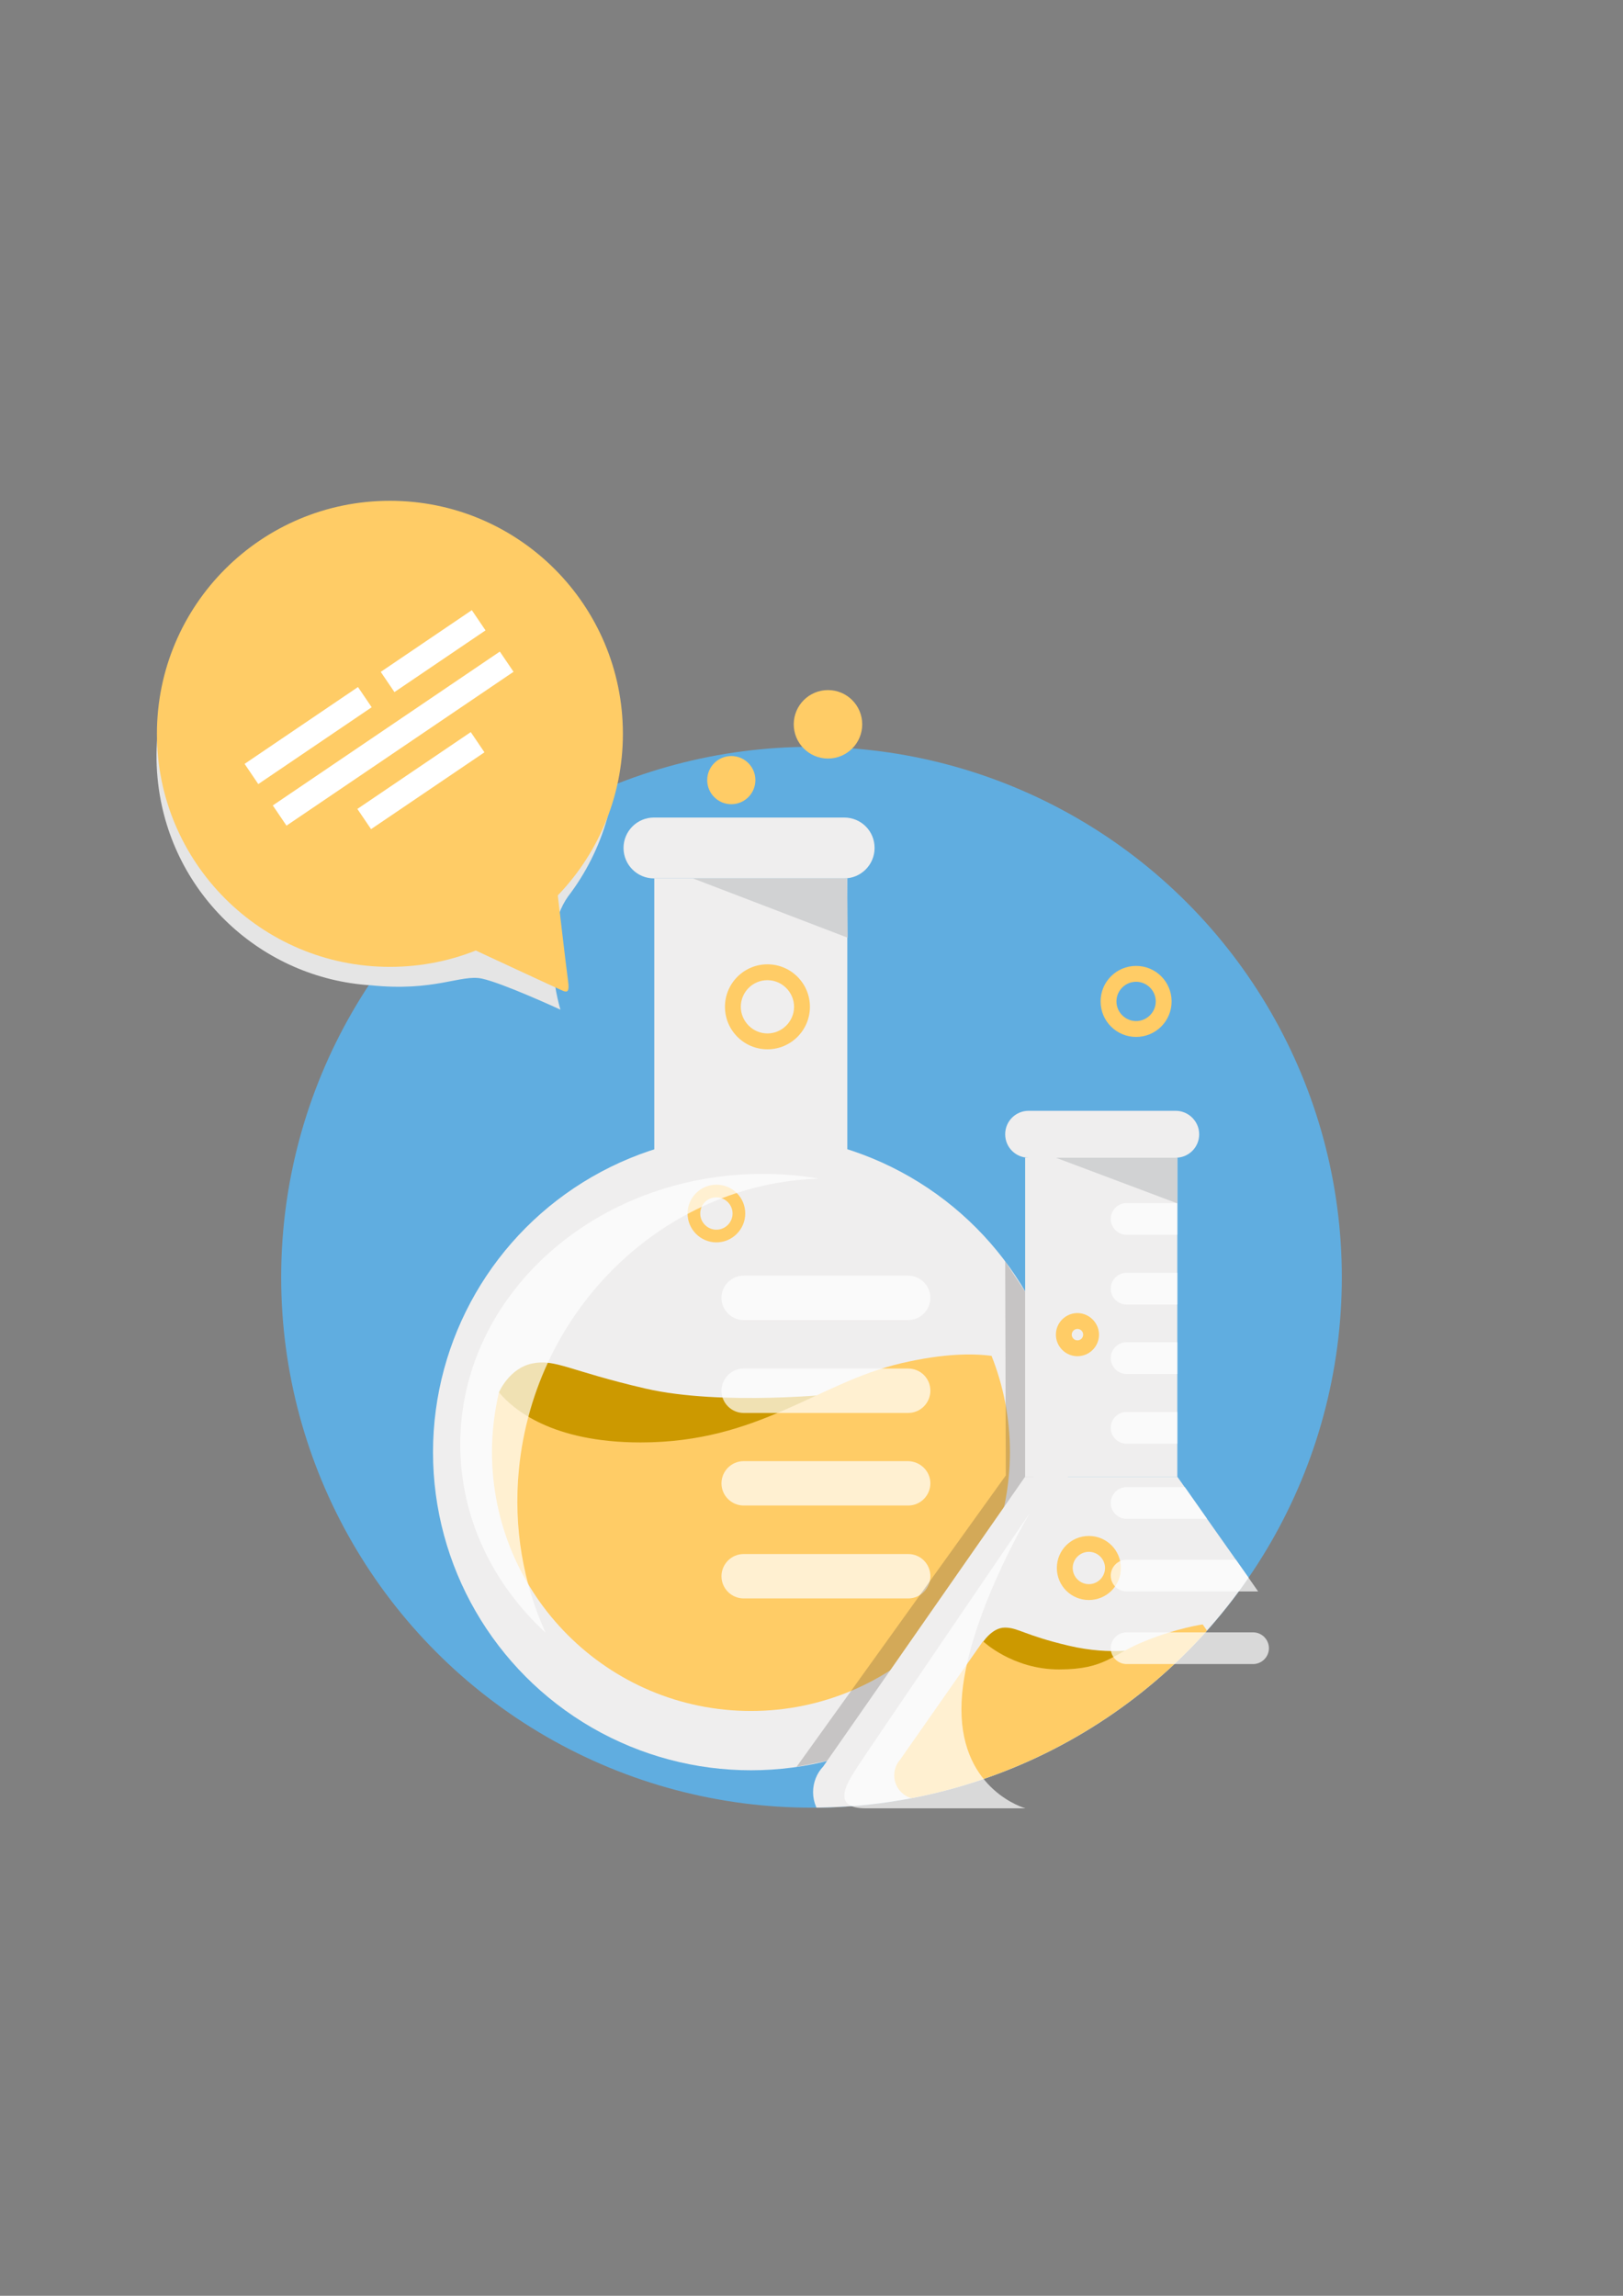 <?xml version="1.0" encoding="utf-8"?>
<!-- Generator: Adobe Illustrator 17.0.0, SVG Export Plug-In . SVG Version: 6.00 Build 0)  -->
<!DOCTYPE svg PUBLIC "-//W3C//DTD SVG 1.1//EN" "http://www.w3.org/Graphics/SVG/1.1/DTD/svg11.dtd">
<svg version="1.1" id="Layer_12" xmlns="http://www.w3.org/2000/svg" xmlns:xlink="http://www.w3.org/1999/xlink" x="0px" y="0px"
	 width="595.28px" height="841.89px" viewBox="0 0 595.28 841.89" enable-background="new 0 0 595.28 841.89" xml:space="preserve">
<rect x="0" y="0" width="595.28" height="841.89" fill="#808080" stroke="none"/>
<g>
	<circle fill="#60ADE0" cx="297.64" cy="468.381" r="194.512"/>
	<circle fill="#EFEEEE" cx="275.433" cy="532.56" r="116.614"/>
	<path fill="#CC9900" d="M307.755,511.051c0,0-42.902,4.651-71.038-1.86c-28.136-6.511-32.903-10.929-41.507-9.185
		c-8.487,1.744-12.208,10.58-12.208,10.58s5.116,21.858,47.436,21.858S307.755,511.051,307.755,511.051z"/>
	<rect x="239.972" y="322.119" fill="#EFEEEE" width="70.806" height="104.174"/>
	<path fill="#EFEEEE" d="M320.777,310.958c0,6.162-4.999,11.162-11.161,11.162h-69.759c-6.162,0-11.162-4.999-11.162-11.162l0,0
		c0-6.162,4.999-11.161,11.162-11.161h69.759C315.777,299.796,320.777,304.679,320.777,310.958L320.777,310.958z"/>
	<g>
		<path fill="#FFCC66" d="M281.479,359.44c5.348,0,9.766,4.418,9.766,9.766c0,5.348-4.418,9.766-9.766,9.766
			s-9.766-4.418-9.766-9.766C271.713,363.859,276.015,359.44,281.479,359.44 M281.479,353.627c-8.604,0-15.58,6.976-15.58,15.58
			c0,8.604,6.976,15.58,15.58,15.58c8.604,0,15.58-6.976,15.58-15.58C297.059,360.603,290.083,353.627,281.479,353.627
			L281.479,353.627z"/>
	</g>
	<g>
		<path fill="#FFCC66" d="M262.76,439.082c3.255,0,5.93,2.674,5.93,5.93s-2.674,5.93-5.93,5.93c-3.255,0-5.93-2.674-5.93-5.93
			C256.831,441.64,259.505,439.082,262.76,439.082 M262.76,434.432c-5.813,0-10.58,4.767-10.58,10.58
			c0,5.813,4.767,10.58,10.58,10.58c5.813,0,10.58-4.767,10.58-10.58C273.341,439.082,268.574,434.432,262.76,434.432
			L262.76,434.432z"/>
	</g>
	<circle fill="#FFCC66" cx="268.225" cy="286.077" r="8.836"/>
	<circle fill="#FFCC66" cx="303.686" cy="265.614" r="12.557"/>
	<path fill="#FFCC66" d="M330.659,499.889c-30.927,7.208-52.087,29.066-95.687,29.066c-32.438,0-46.739-12.092-51.971-18.37
		c-1.628,6.976-2.558,14.417-2.558,21.858c0,52.436,42.553,94.989,94.989,94.989s94.989-42.553,94.989-94.989
		c0-12.44-2.442-24.416-6.743-35.228C356.819,496.285,346.239,496.285,330.659,499.889z"/>
	<path opacity="0.7" fill="#FFFFFF" enable-background="new    " d="M341.24,578.02c0,4.418-3.604,8.139-8.139,8.139h-60.342
		c-4.418,0-8.139-3.604-8.139-8.139l0,0c0-4.418,3.604-8.139,8.139-8.139h60.342C337.635,569.881,341.24,573.486,341.24,578.02
		L341.24,578.02z"/>
	<path opacity="0.7" fill="#FFFFFF" enable-background="new    " d="M341.24,543.954c0,4.418-3.604,8.139-8.139,8.139h-60.342
		c-4.418,0-8.139-3.604-8.139-8.139l0,0c0-4.418,3.604-8.139,8.139-8.139h60.342C337.635,535.932,341.24,539.536,341.24,543.954
		L341.24,543.954z"/>
	<path opacity="0.7" fill="#FFFFFF" enable-background="new    " d="M341.24,510.004c0,4.418-3.604,8.139-8.139,8.139h-60.342
		c-4.418,0-8.139-3.604-8.139-8.139l0,0c0-4.418,3.604-8.139,8.139-8.139h60.342C337.635,501.866,341.24,505.47,341.24,510.004
		L341.24,510.004z"/>
	<path opacity="0.7" fill="#FFFFFF" enable-background="new    " d="M341.24,475.939c0,4.418-3.604,8.139-8.139,8.139h-60.342
		c-4.418,0-8.139-3.604-8.139-8.139l0,0c0-4.418,3.604-8.139,8.139-8.139h60.342C337.635,467.8,341.24,471.521,341.24,475.939
		L341.24,475.939z"/>
	<polygon fill="#D1D2D3" points="254.157,322.119 310.894,343.861 310.662,322.119 	"/>
	<path fill="#E5E5E5" d="M58.017,287.472c-5.581-46.157,27.322-88.129,73.48-93.71s88.129,27.322,93.71,73.48
		c2.79,22.788-3.953,44.646-16.859,61.505l0,0c-10.929,15.463-2.79,41.507-2.79,41.507s-21.16-9.766-28.834-11.394
		c-7.674-1.628-17.324,4.883-40.809,2.442c0,0,0,0-0.116,0C96.268,358.743,62.9,328.281,58.017,287.472z"/>
	<circle fill="#FFCC66" cx="143.007" cy="269.102" r="85.455"/>
	<path fill="#FFCC66" d="M171.143,347c0,0,34.182,15.928,35.461,16.393c1.511,0.581,2.325,0.233,1.744-3.72
		c-0.581-3.953-4.302-35.926-4.302-35.926L171.143,347z"/>
	<polygon opacity="0.2" fill="#231F20" enable-background="new    " points="312.638,642.315 302.988,645.803 292.176,647.896 
		368.911,541.047 368.678,462.568 378.793,477.915 379.026,552.093 	"/>
	<path opacity="0.7" fill="#FFFFFF" enable-background="new    " d="M190.327,538.838c5.813-59.412,53.831-104.872,109.987-106.616
		c-6.627-1.163-13.603-1.744-20.579-1.744c-61.272,0-110.917,44.414-110.917,99.175c0,26.857,11.859,51.157,31.275,69.062
		C191.955,580.81,188.234,560.231,190.327,538.838z"/>
	<rect x="376.003" y="424.549" fill="#EFEEEE" width="55.808" height="116.963"/>
	<path fill="#EFEEEE" d="M439.833,415.946c0,4.767-3.837,8.604-8.604,8.604h-53.947c-4.767,0-8.604-3.837-8.604-8.604l0,0
		c0-4.767,3.837-8.604,8.604-8.604h53.947C435.88,407.342,439.833,411.179,439.833,415.946L439.833,415.946z"/>
	<g>
		<g>
			<defs>
				<circle id="SVGID_1_" cx="297.64" cy="468.381" r="194.512"/>
			</defs>
			<clipPath id="SVGID_2_">
				<use xlink:href="#SVGID_1_"  overflow="visible"/>
			</clipPath>
			<path clip-path="url(#SVGID_2_)" fill="#EFEEEE" d="M506.802,647.779l-74.991-106.267h-55.807l-74.061,106.267
				c-2.325,2.442-3.721,5.813-3.721,9.418c0,7.557,6.162,13.719,13.719,13.719h183.351V670.8c0.465,0,1.046,0.116,1.511,0.116
				c7.557,0,13.719-6.162,13.719-13.719C510.522,653.476,509.011,650.221,506.802,647.779z"/>
		</g>
	</g>
	<g>
		<path fill="#FFCC66" d="M399.372,569.067c3.255,0,5.93,2.674,5.93,5.93c0,3.255-2.674,5.93-5.93,5.93
			c-3.255,0-5.93-2.674-5.93-5.93C393.443,571.742,396.117,569.067,399.372,569.067 M399.372,563.254
			c-6.511,0-11.743,5.232-11.743,11.743c0,6.511,5.232,11.743,11.743,11.743c6.511,0,11.743-5.232,11.743-11.743
			C411.115,568.486,405.883,563.254,399.372,563.254L399.372,563.254z"/>
	</g>
	<g>
		<path fill="#FFCC66" d="M395.187,487.333c1.163,0,2.093,0.93,2.093,2.093s-0.93,2.093-2.093,2.093
			c-1.163,0-2.093-0.93-2.093-2.093S394.024,487.333,395.187,487.333 M395.187,481.519c-4.302,0-7.906,3.488-7.906,7.906
			c0,4.302,3.488,7.906,7.906,7.906c4.302,0,7.906-3.488,7.906-7.906C403.093,485.124,399.489,481.519,395.187,481.519
			L395.187,481.519z"/>
	</g>
	<path fill="#CC9900" d="M419.254,604.412c0,0-11.045,2.907-27.322-0.93s-18.486-6.627-23.369-6.627
		c-4.883,0-8.371,5.813-8.371,5.813s6.86,12.324,27.671,12.324C408.557,614.992,419.254,604.412,419.254,604.412z"/>
	<g>
		<path fill="#FFCC66" d="M416.696,360.022c3.953,0,7.208,3.255,7.208,7.208s-3.255,7.208-7.208,7.208s-7.208-3.255-7.208-7.208
			S412.743,360.022,416.696,360.022 M416.696,354.209c-7.208,0-13.022,5.813-13.022,13.022s5.813,13.022,13.022,13.022
			s13.022-5.813,13.022-13.022S423.905,354.209,416.696,354.209L416.696,354.209z"/>
	</g>
	<g>
		<g>
			<defs>
				<circle id="SVGID_3_" cx="297.64" cy="468.381" r="194.512"/>
			</defs>
			<clipPath id="SVGID_4_">
				<use xlink:href="#SVGID_3_"  overflow="visible"/>
			</clipPath>
			<path clip-path="url(#SVGID_4_)" fill="#FFCC66" d="M477.154,647.082L477.154,647.082L477.154,647.082
				c-0.349-0.698-0.814-1.279-1.279-1.86l-34.763-49.529c0,0-9.301,1.279-21.277,6.162c-11.975,4.767-14.301,10.348-31.392,10.348
				s-27.904-10.348-27.904-10.348l-30.345,43.367c-0.465,0.581-0.93,1.163-1.279,1.86l0,0l0,0c-0.581,1.163-0.93,2.558-0.93,3.953
				c0,4.767,3.837,8.72,8.72,8.72h132.892c4.767,0,8.72-3.837,8.72-8.72C478.201,649.64,477.852,648.244,477.154,647.082z"/>
		</g>
	</g>
	<path opacity="0.7" fill="#FFFFFF" enable-background="new    " d="M377.747,554.767c0,0-59.877,87.897-63.016,92.78
		c-3.139,4.999-10.929,15.58,2.79,15.58c13.836,0,58.598,0,58.598,0s-23.486-6.395-23.486-36.275
		C352.517,596.855,377.747,554.767,377.747,554.767z"/>
	<path opacity="0.7" fill="#FFFFFF" enable-background="new    " d="M465.411,604.412c0,3.139-2.558,5.813-5.813,5.813h-46.39
		c-3.139,0-5.813-2.558-5.813-5.813l0,0c0-3.139,2.558-5.813,5.813-5.813h46.39C462.853,598.599,465.411,601.273,465.411,604.412
		L465.411,604.412z"/>
	<path opacity="0.7" fill="#FFFFFF" enable-background="new    " d="M461.458,583.601h-48.25c-3.139,0-5.813-2.558-5.813-5.813l0,0
		c0-3.139,2.558-5.813,5.813-5.813h40.112L461.458,583.601z"/>
	<path opacity="0.7" fill="#FFFFFF" enable-background="new    " d="M442.74,556.976h-29.531c-3.139,0-5.813-2.558-5.813-5.813l0,0
		c0-3.139,2.558-5.813,5.813-5.813h21.393L442.74,556.976z"/>
	<path opacity="0.7" fill="#FFFFFF" enable-background="new    " d="M431.811,529.421h-18.603c-3.139,0-5.813-2.558-5.813-5.813l0,0
		c0-3.139,2.558-5.813,5.813-5.813h18.603V529.421z"/>
	<path opacity="0.7" fill="#FFFFFF" enable-background="new    " d="M431.811,503.842h-18.603c-3.139,0-5.813-2.558-5.813-5.813l0,0
		c0-3.139,2.558-5.813,5.813-5.813h18.603V503.842z"/>
	<path opacity="0.7" fill="#FFFFFF" enable-background="new    " d="M431.811,478.38h-18.603c-3.139,0-5.813-2.558-5.813-5.813l0,0
		c0-3.139,2.558-5.813,5.813-5.813h18.603V478.38z"/>
	<path opacity="0.7" fill="#FFFFFF" enable-background="new    " d="M431.811,452.802h-18.603c-3.139,0-5.813-2.558-5.813-5.813l0,0
		c0-3.139,2.558-5.813,5.813-5.813h18.603V452.802z"/>
	<polygon fill="#D1D2D3" points="387.281,424.549 431.811,441.292 431.811,424.549 	"/>
	
		<rect x="93.963" y="266.394" transform="matrix(-0.828 0.561 -0.561 -0.828 415.599 414.214)" fill="#FFFFFF" width="100.571" height="8.953"/>
	
		<rect x="87.945" y="265.28" transform="matrix(-0.828 0.561 -0.561 -0.828 357.963 429.671)" fill="#FFFFFF" width="50.227" height="8.953"/>
	
		<rect x="129.315" y="281.801" transform="matrix(-0.828 0.561 -0.561 -0.828 442.849 436.666)" fill="#FFFFFF" width="50.227" height="8.953"/>
	
		<rect x="138.734" y="234.309" transform="matrix(-0.828 0.561 -0.561 -0.828 424.396 347.344)" fill="#FFFFFF" width="40.345" height="8.953"/>
</g>
</svg>
